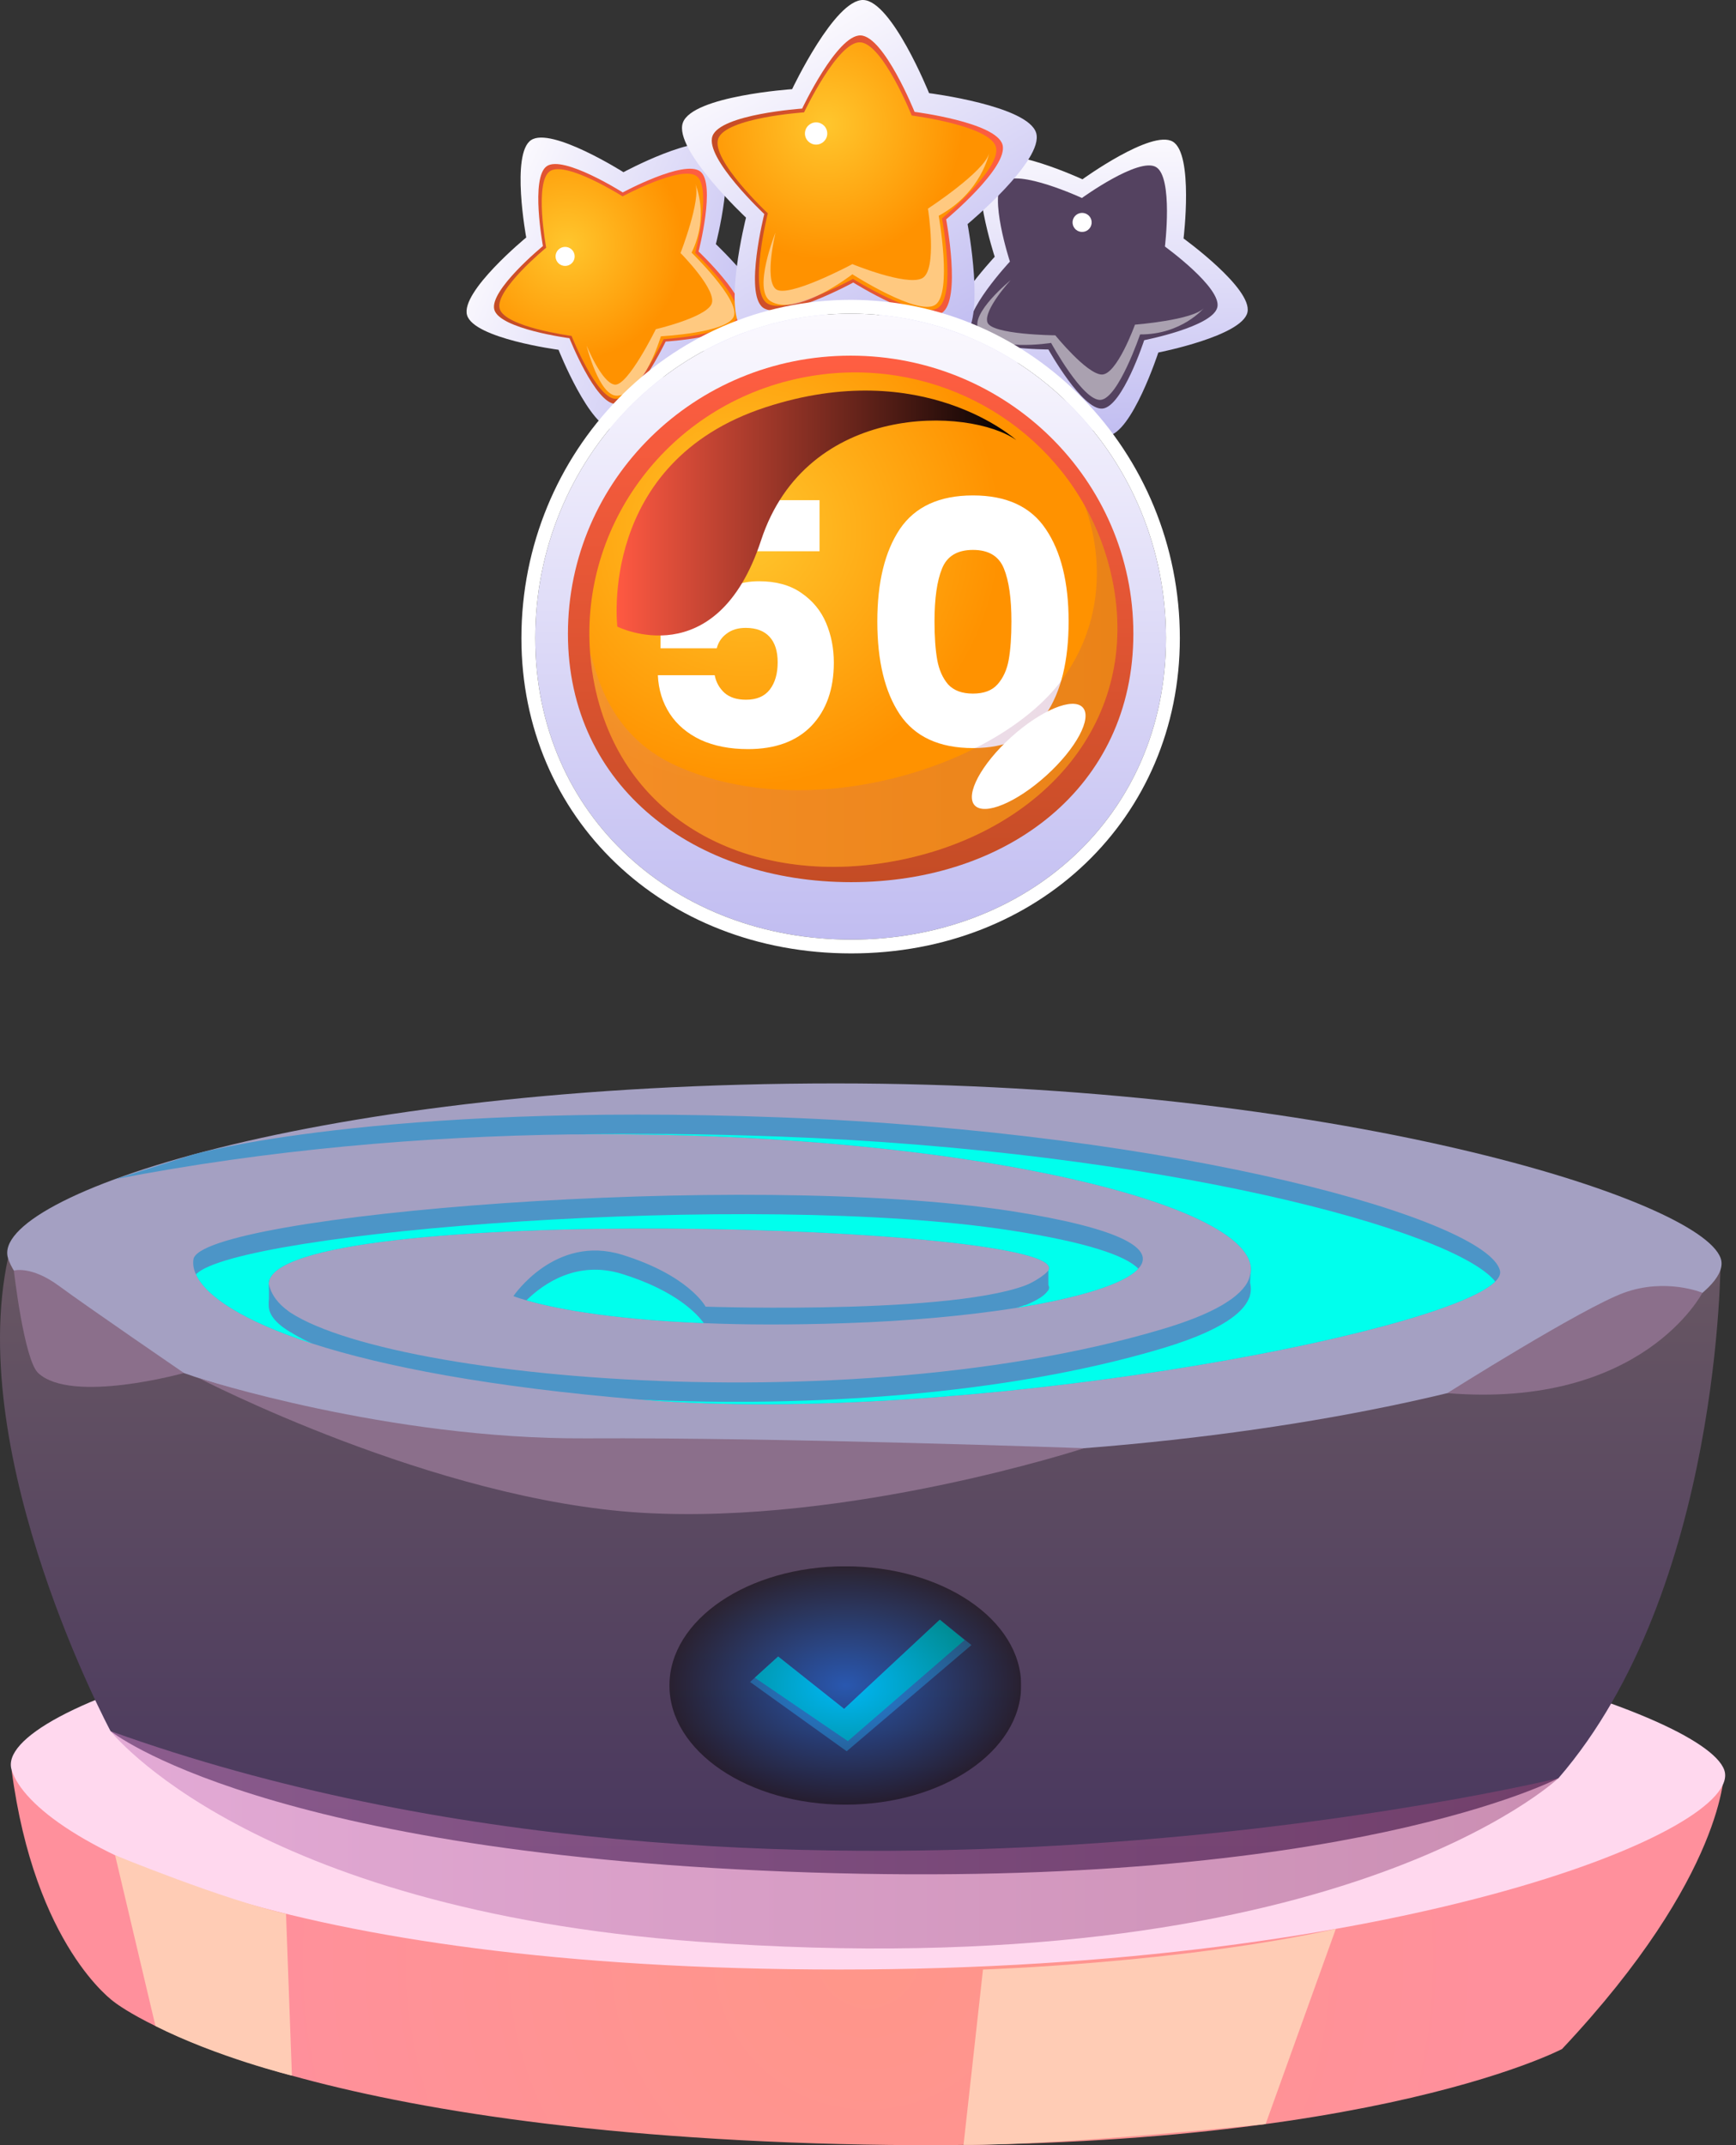 <svg width="153" height="189" viewBox="0 0 153 189" fill="none" xmlns="http://www.w3.org/2000/svg">
<rect x="0" y="0" width="153" height="189" fill="#333333" stroke="none"/>
<path fill-rule="evenodd" clip-rule="evenodd" d="M10.059 176.381C10.059 176.381 3.062 171.527 1.023 155.942H151.961C151.961 155.942 152.143 165.138 137.669 180.528C137.669 180.528 119.035 190.358 71.851 188.84C23.532 187.287 10.059 176.381 10.059 176.381Z" fill="url(#paint0_radial)"/>
<path fill-rule="evenodd" clip-rule="evenodd" d="M1.025 155.942C-0.68 150.518 28.109 140.546 73.993 140.546C117.737 140.546 150.093 150.691 151.963 155.942C153.834 161.19 123.55 173.526 73.993 173.526C24.436 173.526 3.002 162.23 1.025 155.942Z" fill="#FFD8EE"/>
<path fill-rule="evenodd" clip-rule="evenodd" d="M9.743 152.519C9.743 152.519 -3.105 128.548 0.707 110.85H151.645C151.645 110.85 151.727 140.04 137.353 156.667C137.353 156.667 118.719 166.496 71.534 164.978C23.214 163.425 9.743 152.519 9.743 152.519Z" fill="url(#paint1_linear)"/>
<g clip-path="url(#clip0)">
<path fill-rule="evenodd" clip-rule="evenodd" d="M66.108 148.191L68.582 145.948L74.395 150.562L82.827 142.706L85.617 144.937L74.621 154.294L66.108 148.191Z" fill="#4C95C7"/>
<path fill-rule="evenodd" clip-rule="evenodd" d="M66.524 147.814L74.725 153.402L85.008 144.501L82.827 142.706L74.395 150.562L68.582 145.948L66.524 147.814Z" fill="#00FFED"/>
<g style="mix-blend-mode:color-dodge" opacity="0.5">
<path d="M74.499 159C83.059 159 89.999 154.299 89.999 148.5C89.999 142.701 83.059 138 74.499 138C65.939 138 59 142.701 59 148.5C59 154.299 65.939 159 74.499 159Z" fill="url(#paint2_radial)"/>
</g>
</g>
<path fill-rule="evenodd" clip-rule="evenodd" d="M0.707 110.85C-0.998 105.425 27.79 95.455 73.674 95.455C117.418 95.455 149.777 105.6 151.645 110.85C153.513 116.1 123.229 128.435 73.674 128.435C24.119 128.435 2.684 117.136 0.707 110.85Z" fill="#A4A0C2"/>
<path fill-rule="evenodd" clip-rule="evenodd" d="M132.198 111.944C132.272 112.241 132.123 112.576 131.785 112.911C127.044 117.597 84.507 125.557 56.848 123.344C56.661 123.326 56.492 123.307 56.324 123.307C43.188 122.21 33.818 120.406 27.541 118.379C21.338 116.37 18.134 114.175 17.272 112.278C17.047 111.813 16.991 111.367 17.047 110.958C17.609 107.071 65.506 103.054 89.098 106.699C98.973 108.242 101.897 110.084 100.323 111.776C99.123 113.115 95.132 114.343 89.567 115.235C85.332 115.905 80.16 116.389 74.613 116.575C69.722 116.742 65.543 116.723 62.02 116.575C53.175 116.221 48.397 115.142 46.392 114.566C45.605 114.343 45.249 114.194 45.249 114.194C45.249 114.194 48.922 108.726 54.825 110.549C60.727 112.371 62.189 115.124 62.189 115.124C62.189 115.124 86.325 115.942 91.572 112.687C91.946 112.464 92.227 112.223 92.396 111.944C94.926 107.833 23.868 105.788 23.68 113.115C23.68 113.45 23.756 113.766 23.962 114.082C27.784 120.908 72.964 125.855 102.346 117.132C106.956 115.775 109.411 114.268 110.067 112.725C112.803 106.401 85.013 99.594 50.739 99.948H50.29C37.379 100.115 23.587 101.287 10.151 103.891L17.047 101.715C17.047 101.715 33.087 97.121 68.635 98.441C104.202 99.762 131.092 107.499 132.198 111.944Z" fill="#4C95C7"/>
<path fill-rule="evenodd" clip-rule="evenodd" d="M62.022 116.575C53.177 116.221 48.399 115.143 46.394 114.566C47.912 113.078 50.872 111.014 54.826 112.241C59.68 113.748 61.533 115.868 62.022 116.575Z" fill="#00FFED"/>
<path fill-rule="evenodd" clip-rule="evenodd" d="M92.396 113.655C92.602 113.32 92.302 112.985 91.571 112.688C91.946 112.465 92.227 112.223 92.396 111.944C94.926 107.834 23.868 105.788 23.68 113.116C23.68 113.45 23.755 113.767 23.961 114.083C23.774 114.306 23.68 114.548 23.68 114.808C23.643 116.073 25.048 117.282 27.541 118.379C21.338 116.37 18.134 114.176 17.272 112.279C20.832 108.522 66.311 104.877 89.098 108.41C95.713 109.433 99.217 110.623 100.322 111.777C99.123 113.116 95.132 114.343 89.566 115.236C90.99 114.808 92.004 114.287 92.396 113.655Z" fill="#00FFED"/>
<path fill-rule="evenodd" clip-rule="evenodd" d="M131.785 112.911C127.044 117.597 84.507 125.558 56.849 123.344C56.661 123.326 56.492 123.307 56.324 123.307C71.184 124.014 88.517 122.935 102.347 118.825C108.643 116.947 110.929 114.826 110.067 112.725C112.803 106.401 85.013 99.594 50.74 99.948C56.043 99.855 62.002 99.892 68.635 100.134C102.311 101.38 128.189 108.391 131.785 112.911Z" fill="#00FFED"/>
<path opacity="0.5" fill-rule="evenodd" clip-rule="evenodd" d="M9.743 152.52C9.743 152.52 22.002 168.163 61.456 171.068C117.731 175.211 137.353 156.667 137.353 156.667C137.353 156.667 68.212 173.526 9.743 152.52Z" fill="url(#paint3_linear)"/>
<path fill-rule="evenodd" clip-rule="evenodd" d="M17.5 121.408C17.5 121.408 34.191 126.819 51.599 126.728C69.008 126.636 95.54 127.596 95.54 127.596C95.54 127.596 74.796 134.377 56.52 133.28C38.242 132.182 17.5 121.408 17.5 121.408Z" fill="#8B6F8B"/>
<path fill-rule="evenodd" clip-rule="evenodd" d="M127.552 122.742C127.552 122.742 139.446 115.239 143.13 113.899C146.814 112.558 150.039 113.899 150.039 113.899C150.039 113.899 144.766 124.152 127.552 122.742Z" fill="#8B6F8B"/>
<path fill-rule="evenodd" clip-rule="evenodd" d="M1.222 111.944C1.222 111.944 2.749 111.488 5.206 113.301C7.663 115.116 16.215 120.969 16.215 120.969C16.215 120.969 6.312 123.726 3.364 120.969C2.118 119.807 1.222 111.944 1.222 111.944Z" fill="#8B6F8B"/>
<path fill-rule="evenodd" clip-rule="evenodd" d="M84.92 188.979L86.634 173.526C86.634 173.526 104.009 172.97 117.731 169.944L111.544 187.14C111.544 187.14 93.774 189.009 84.92 188.979Z" fill="#FFCCB5"/>
<path fill-rule="evenodd" clip-rule="evenodd" d="M13.702 178.503L10.144 163.455C10.144 163.455 19.717 167.391 25.208 168.613L25.727 182.874C25.727 182.874 19.131 181.261 13.702 178.503Z" fill="#FFCCB5"/>
<path fill-rule="evenodd" clip-rule="evenodd" d="M92.396 111.944V113.655C92.396 113.655 91.292 114.715 90.288 114.998L89.96 113.471C89.96 113.471 91.727 112.727 92.396 111.944Z" fill="#4C95C7"/>
<path fill-rule="evenodd" clip-rule="evenodd" d="M110.232 111.813L110.11 114.304L108.075 116.446V114.763C108.073 114.763 110.147 113.963 110.232 111.813Z" fill="#4C95C7"/>
<path fill-rule="evenodd" clip-rule="evenodd" d="M23.705 115.131V112.676C23.705 112.676 23.442 114.051 25.397 115.513L25.629 117.378C25.631 117.378 23.705 116.372 23.705 115.131Z" fill="#4C95C7"/>
<g clip-path="url(#clip1)">
<path fill-rule="evenodd" clip-rule="evenodd" d="M104.311 21.011C104.311 21.011 110.407 25.419 109.943 27.516C109.479 29.613 102.086 31.059 102.086 31.059C102.086 31.059 99.758 38.195 97.612 38.403C95.465 38.611 91.798 32.056 91.798 32.056C91.798 32.056 84.263 32.057 83.401 30.09C82.539 28.122 87.667 22.624 87.667 22.624C87.667 22.624 85.337 15.49 86.951 14.065C88.565 12.64 95.4 15.797 95.4 15.797C95.4 15.797 101.496 11.387 103.355 12.475C105.215 13.562 104.311 21.011 104.311 21.011Z" fill="url(#paint4_linear)"/>
<path fill-rule="evenodd" clip-rule="evenodd" d="M102.669 21.723C102.669 21.723 107.674 25.342 107.291 27.063C106.911 28.784 100.842 29.972 100.842 29.972C100.842 29.972 98.931 35.828 97.169 35.999C95.408 36.171 92.398 30.791 92.398 30.791C92.398 30.791 86.214 30.791 85.506 29.175C84.798 27.56 89.007 23.048 89.007 23.048C89.007 23.048 87.095 17.191 88.42 16.022C89.744 14.853 95.355 17.444 95.355 17.444C95.355 17.444 100.358 13.824 101.884 14.717C103.41 15.61 102.669 21.723 102.669 21.723Z" fill="#544260"/>
<path opacity="0.5" fill-rule="evenodd" clip-rule="evenodd" d="M89.073 24.683C89.073 24.683 86.663 27.305 87.024 28.4C87.386 29.495 93.009 29.543 93.009 29.543C93.009 29.543 95.747 32.929 97.085 32.998C98.423 33.068 100.029 28.604 100.029 28.604C100.029 28.604 105.112 28.208 106.101 27.148C106.101 27.148 104.149 29.484 100.48 29.465C100.48 29.465 98.579 35.067 97.018 35.23C95.457 35.393 92.638 30.213 92.638 30.213C92.638 30.213 87.372 31.067 86.243 29.036C85.458 27.623 89.073 24.683 89.073 24.683Z" fill="white"/>
<path fill-rule="evenodd" clip-rule="evenodd" d="M96.109 19.999C95.885 20.405 95.373 20.554 94.965 20.331C94.557 20.109 94.408 19.598 94.632 19.192C94.855 18.786 95.368 18.637 95.775 18.86C96.183 19.083 96.332 19.593 96.109 19.999Z" fill="white"/>
<path fill-rule="evenodd" clip-rule="evenodd" d="M54.947 15.171C54.947 15.171 61.572 11.599 63.272 12.921C64.971 14.244 63.091 21.508 63.091 21.508C63.091 21.508 68.551 26.677 67.813 28.695C67.076 30.713 59.556 31.177 59.556 31.177C59.556 31.177 56.305 37.946 54.149 37.87C51.994 37.795 49.226 30.818 49.226 30.818C49.226 30.818 41.757 29.829 41.163 27.765C40.568 25.701 46.378 20.924 46.378 20.924C46.378 20.924 45.013 13.546 46.802 12.346C48.589 11.145 54.947 15.171 54.947 15.171Z" fill="url(#paint5_linear)"/>
<path fill-rule="evenodd" clip-rule="evenodd" d="M54.884 16.954C54.884 16.954 60.322 14.022 61.717 15.108C63.111 16.193 61.568 22.157 61.568 22.157C61.568 22.157 66.049 26.4 65.444 28.057C64.838 29.713 58.666 30.094 58.666 30.094C58.666 30.094 55.997 35.649 54.228 35.587C52.459 35.525 50.187 29.798 50.187 29.798C50.187 29.798 44.056 28.987 43.569 27.293C43.082 25.598 47.85 21.677 47.85 21.677C47.85 21.677 46.73 15.621 48.198 14.635C49.665 13.649 54.884 16.954 54.884 16.954Z" fill="url(#paint6_linear)"/>
<path fill-rule="evenodd" clip-rule="evenodd" d="M54.871 17.301C54.871 17.301 60.079 14.493 61.415 15.532C62.751 16.571 61.272 22.281 61.272 22.281C61.272 22.281 65.563 26.344 64.984 27.931C64.404 29.517 58.492 29.882 58.492 29.882C58.492 29.882 55.937 35.201 54.243 35.141C52.548 35.082 50.374 29.597 50.374 29.597C50.374 29.597 44.503 28.82 44.036 27.199C43.57 25.577 48.136 21.823 48.136 21.823C48.136 21.823 47.063 16.023 48.469 15.08C49.874 14.137 54.871 17.301 54.871 17.301Z" fill="url(#paint7_radial)"/>
<path opacity="0.5" fill-rule="evenodd" clip-rule="evenodd" d="M51.696 30.443C51.696 30.443 53.032 33.74 54.179 33.888C55.328 34.036 57.798 29.006 57.798 29.006C57.798 29.006 62.049 28.009 62.688 26.837C63.329 25.665 59.978 22.295 59.978 22.295C59.978 22.295 61.813 17.558 61.28 16.213C61.28 16.213 62.554 18.975 60.952 22.261C60.952 22.261 65.208 26.387 64.681 27.86C64.155 29.333 58.246 29.629 58.246 29.629C58.246 29.629 56.747 34.727 54.419 34.864C52.801 34.959 51.696 30.443 51.696 30.443Z" fill="white"/>
<path fill-rule="evenodd" clip-rule="evenodd" d="M50.49 22.102C50.761 22.479 50.674 23.003 50.297 23.273C49.919 23.543 49.392 23.457 49.121 23.081C48.85 22.704 48.937 22.18 49.314 21.91C49.691 21.639 50.219 21.725 50.49 22.102Z" fill="white"/>
<path fill-rule="evenodd" clip-rule="evenodd" d="M81.882 8.207C81.882 8.207 90.614 9.311 91.322 11.719C92.03 14.127 85.275 19.745 85.275 19.745C85.275 19.745 86.918 28.355 84.838 29.769C82.758 31.182 75.303 26.522 75.303 26.522C75.303 26.522 67.588 30.739 65.594 29.206C63.6 27.673 65.748 19.174 65.748 19.174C65.748 19.174 59.336 13.17 60.184 10.809C61.033 8.447 69.814 7.855 69.814 7.855C69.814 7.855 73.567 -0.073 76.085 -1.86534e-05C78.603 0.074 81.882 8.207 81.882 8.207Z" fill="url(#paint8_linear)"/>
<path fill-rule="evenodd" clip-rule="evenodd" d="M80.603 9.857C80.603 9.857 87.77 10.764 88.352 12.739C88.933 14.714 83.388 19.327 83.388 19.327C83.388 19.327 84.737 26.394 83.029 27.555C81.321 28.716 75.202 24.891 75.202 24.891C75.202 24.891 68.868 28.351 67.232 27.093C65.596 25.835 67.359 18.859 67.359 18.859C67.359 18.859 62.096 13.931 62.792 11.992C63.488 10.054 70.697 9.567 70.697 9.567C70.697 9.567 73.777 3.061 75.845 3.121C77.911 3.181 80.603 9.857 80.603 9.857Z" fill="url(#paint9_linear)"/>
<path fill-rule="evenodd" clip-rule="evenodd" d="M80.354 10.178C80.354 10.178 87.217 11.046 87.773 12.938C88.329 14.83 83.02 19.246 83.02 19.246C83.02 19.246 84.312 26.012 82.676 27.123C81.04 28.235 75.181 24.572 75.181 24.572C75.181 24.572 69.116 27.887 67.55 26.681C65.982 25.477 67.671 18.796 67.671 18.796C67.671 18.796 62.631 14.077 63.298 12.221C63.964 10.365 70.867 9.899 70.867 9.899C70.867 9.899 73.816 3.668 75.795 3.727C77.777 3.785 80.354 10.178 80.354 10.178Z" fill="url(#paint10_radial)"/>
<path opacity="0.5" fill-rule="evenodd" clip-rule="evenodd" d="M68.348 20.495C68.348 20.495 67.359 24.53 68.348 25.449C69.337 26.369 75.123 23.27 75.123 23.27C75.123 23.27 79.839 25.207 81.249 24.528C82.659 23.85 81.783 18.38 81.783 18.38C81.783 18.38 86.766 15.13 87.18 13.491C87.18 13.491 86.499 16.976 82.731 19.01C82.731 19.01 83.945 25.811 82.439 26.851C80.931 27.892 75.123 24.165 75.123 24.165C75.123 24.165 70.211 27.985 67.909 26.537C66.307 25.529 68.348 20.495 68.348 20.495Z" fill="white"/>
<path fill-rule="evenodd" clip-rule="evenodd" d="M72.91 11.762C72.91 12.303 72.47 12.741 71.926 12.741C71.383 12.741 70.942 12.303 70.942 11.762C70.942 11.221 71.383 10.782 71.926 10.782C72.47 10.782 72.91 11.221 72.91 11.762Z" fill="white"/>
<path fill-rule="evenodd" clip-rule="evenodd" d="M102.763 56.224C102.763 72.013 90.372 82.784 75.021 82.784C59.67 82.784 47.174 72.013 47.174 56.224C47.174 40.434 59.618 27.633 74.969 27.633C90.32 27.633 102.763 40.434 102.763 56.224Z" fill="url(#paint11_linear)"/>
<path d="M74.969 27.633C90.32 27.633 102.763 40.434 102.763 56.224C102.763 72.013 90.372 82.784 75.021 82.784C59.67 82.784 47.174 72.013 47.174 56.224C47.174 40.434 59.618 27.633 74.969 27.633ZM74.969 26.417C58.97 26.417 45.953 39.788 45.953 56.224C45.953 72.058 58.45 84 75.021 84C91.533 84 103.984 72.058 103.984 56.224C103.984 39.788 90.968 26.417 74.969 26.417Z" fill="white"/>
<path fill-rule="evenodd" clip-rule="evenodd" d="M99.887 55.835C99.887 69.365 88.779 77.723 75.018 77.723C61.256 77.723 50.054 69.365 50.054 55.835C50.054 42.304 61.21 31.335 74.971 31.335C88.732 31.335 99.887 42.303 99.887 55.835Z" fill="url(#paint12_linear)"/>
<path fill-rule="evenodd" clip-rule="evenodd" d="M79.397 75.756C66.79 78.335 54.956 72.772 52.408 60.386C52.22 59.45 52.084 58.503 52.011 57.578V57.568C51.112 46.211 58.956 35.666 70.592 33.296C80.797 31.205 90.814 36.031 95.586 44.528C95.586 44.528 95.586 44.539 95.597 44.548C96.715 46.535 97.55 48.719 98.03 51.059C100.589 63.454 91.993 73.178 79.397 75.756Z" fill="url(#paint13_radial)"/>
<path d="M72.229 48.57H62.869V52.71C63.269 52.27 63.829 51.91 64.549 51.63C65.269 51.35 66.049 51.21 66.889 51.21C68.389 51.21 69.629 51.55 70.609 52.23C71.609 52.91 72.339 53.79 72.799 54.87C73.259 55.95 73.489 57.12 73.489 58.38C73.489 60.72 72.829 62.58 71.509 63.96C70.189 65.32 68.329 66 65.929 66C64.329 66 62.939 65.73 61.759 65.19C60.579 64.63 59.669 63.86 59.029 62.88C58.389 61.9 58.039 60.77 57.979 59.49H62.989C63.109 60.11 63.399 60.63 63.859 61.05C64.319 61.45 64.949 61.65 65.749 61.65C66.689 61.65 67.389 61.35 67.849 60.75C68.309 60.15 68.539 59.35 68.539 58.35C68.539 57.37 68.299 56.62 67.819 56.1C67.339 55.58 66.639 55.32 65.719 55.32C65.039 55.32 64.479 55.49 64.039 55.83C63.599 56.15 63.309 56.58 63.169 57.12H58.219V44.07H72.229V48.57ZM77.321 54.75C77.321 51.31 77.981 48.6 79.301 46.62C80.641 44.64 82.791 43.65 85.751 43.65C88.711 43.65 90.851 44.64 92.171 46.62C93.511 48.6 94.181 51.31 94.181 54.75C94.181 58.23 93.511 60.96 92.171 62.94C90.851 64.92 88.711 65.91 85.751 65.91C82.791 65.91 80.641 64.92 79.301 62.94C77.981 60.96 77.321 58.23 77.321 54.75ZM89.141 54.75C89.141 52.73 88.921 51.18 88.481 50.1C88.041 49 87.131 48.45 85.751 48.45C84.371 48.45 83.461 49 83.021 50.1C82.581 51.18 82.361 52.73 82.361 54.75C82.361 56.11 82.441 57.24 82.601 58.14C82.761 59.02 83.081 59.74 83.561 60.3C84.061 60.84 84.791 61.11 85.751 61.11C86.711 61.11 87.431 60.84 87.911 60.3C88.411 59.74 88.741 59.02 88.901 58.14C89.061 57.24 89.141 56.11 89.141 54.75Z" fill="white"/>
<path opacity="0.2" fill-rule="evenodd" clip-rule="evenodd" d="M79.397 75.756C66.79 78.336 54.956 72.772 52.408 60.386C52.22 59.45 52.084 58.503 52.011 57.578C52.502 58.628 53.271 64.629 59.623 67.476C71.493 72.796 87.993 67.442 93.559 59.943C98.95 52.654 95.723 44.911 95.598 44.547C96.717 46.533 97.552 48.718 98.031 51.058C100.589 63.454 91.993 73.178 79.397 75.756Z" fill="url(#paint14_linear)"/>
<path fill-rule="evenodd" clip-rule="evenodd" d="M61.87 45.32C61.87 46.584 60.841 47.61 59.572 47.61C58.302 47.61 57.272 46.586 57.272 45.32C57.272 44.056 58.301 43.031 59.572 43.031C60.841 43.031 61.87 44.056 61.87 45.32Z" fill="white"/>
<path fill-rule="evenodd" clip-rule="evenodd" d="M92.209 68.335C89.579 70.715 86.754 71.887 85.899 70.951C85.044 70.015 86.485 67.326 89.117 64.946C91.748 62.566 94.573 61.395 95.427 62.331C96.281 63.267 94.841 65.955 92.209 68.335Z" fill="white"/>
<g style="mix-blend-mode:soft-light">
<path fill-rule="evenodd" clip-rule="evenodd" d="M54.407 55.209C54.407 55.209 63.139 59.591 67.074 47.61C71.097 35.358 85.462 35.882 89.569 38.773C89.569 38.773 81.389 31.335 67.469 35.884C52.662 40.722 54.407 55.209 54.407 55.209Z" fill="url(#paint15_linear)"/>
</g>
</g>
<defs>
<radialGradient id="paint0_radial" cx="0" cy="0" r="1" gradientUnits="userSpaceOnUse" gradientTransform="translate(76.494 172.471) scale(54.648 54.238)">
<stop stop-color="#FF9689"/>
<stop offset="0.989" stop-color="#FF909C"/>
</radialGradient>
<linearGradient id="paint1_linear" x1="75.823" y1="165.138" x2="75.823" y2="110.85" gradientUnits="userSpaceOnUse">
<stop stop-color="#48365E"/>
<stop offset="1" stop-color="#685763"/>
</linearGradient>
<radialGradient id="paint2_radial" cx="0" cy="0" r="1" gradientUnits="userSpaceOnUse" gradientTransform="translate(74.5 148.5) scale(15.5 10.5)">
<stop stop-color="#006FFF"/>
<stop offset="1"/>
</radialGradient>
<linearGradient id="paint3_linear" x1="9.743" y1="162.095" x2="137.353" y2="162.095" gradientUnits="userSpaceOnUse">
<stop stop-color="#C77CBD"/>
<stop offset="1" stop-color="#974577"/>
</linearGradient>
<linearGradient id="paint4_linear" x1="96.854" y1="38.422" x2="96.293" y2="12.438" gradientUnits="userSpaceOnUse">
<stop stop-color="#C1BDF1"/>
<stop offset="1" stop-color="#FBF9FE"/>
</linearGradient>
<linearGradient id="paint5_linear" x1="67.503" y1="29.384" x2="43.752" y2="18.6" gradientUnits="userSpaceOnUse">
<stop stop-color="#C1BDF1"/>
<stop offset="1" stop-color="#FBF9FE"/>
</linearGradient>
<linearGradient id="paint6_linear" x1="45.257" y1="29.726" x2="63.052" y2="16.896" gradientUnits="userSpaceOnUse">
<stop stop-color="#C44C25"/>
<stop offset="1" stop-color="#FF5E42"/>
</linearGradient>
<radialGradient id="paint7_radial" cx="0" cy="0" r="1" gradientUnits="userSpaceOnUse" gradientTransform="translate(49.997 21.542) rotate(-35.556) scale(10.32 10.306)">
<stop stop-color="#FFC62D"/>
<stop offset="0.997" stop-color="#FF9200"/>
</radialGradient>
<linearGradient id="paint8_linear" x1="84.073" y1="30.211" x2="68.925" y2="3.861" gradientUnits="userSpaceOnUse">
<stop stop-color="#C1BDF1"/>
<stop offset="1" stop-color="#FBF9FE"/>
</linearGradient>
<linearGradient id="paint9_linear" x1="62.728" y1="15.447" x2="88.394" y2="15.447" gradientUnits="userSpaceOnUse">
<stop stop-color="#C44C25"/>
<stop offset="1" stop-color="#FF5E42"/>
</linearGradient>
<radialGradient id="paint10_radial" cx="0" cy="0" r="1" gradientUnits="userSpaceOnUse" gradientTransform="translate(72.826 10.895) scale(12.073 12.021)">
<stop stop-color="#FFC62D"/>
<stop offset="0.997" stop-color="#FF9200"/>
</radialGradient>
<linearGradient id="paint11_linear" x1="74.969" y1="82.784" x2="74.969" y2="27.633" gradientUnits="userSpaceOnUse">
<stop stop-color="#C1BDF1"/>
<stop offset="1" stop-color="#FBF9FE"/>
</linearGradient>
<linearGradient id="paint12_linear" x1="74.971" y1="77.723" x2="74.971" y2="31.335" gradientUnits="userSpaceOnUse">
<stop stop-color="#C44C25"/>
<stop offset="1" stop-color="#FF5E42"/>
</linearGradient>
<radialGradient id="paint13_radial" cx="0" cy="0" r="1" gradientUnits="userSpaceOnUse" gradientTransform="translate(65.726 46.844) scale(22.577 22.48)">
<stop stop-color="#FFC62D"/>
<stop offset="0.997" stop-color="#FF9200"/>
</radialGradient>
<linearGradient id="paint14_linear" x1="52.011" y1="60.461" x2="98.482" y2="60.461" gradientUnits="userSpaceOnUse">
<stop stop-color="#C77CBD"/>
<stop offset="1" stop-color="#974577"/>
</linearGradient>
<linearGradient id="paint15_linear" x1="54.343" y1="45.201" x2="89.568" y2="45.201" gradientUnits="userSpaceOnUse">
<stop stop-color="#FF5942"/>
<stop offset="1"/>
</linearGradient>
<clipPath id="clip0">
<rect width="31" height="21" fill="white" transform="translate(59 138)"/>
</clipPath>
<clipPath id="clip1">
<rect width="68.85" height="84" fill="white" transform="translate(41.119)"/>
</clipPath>
</defs>
</svg>
